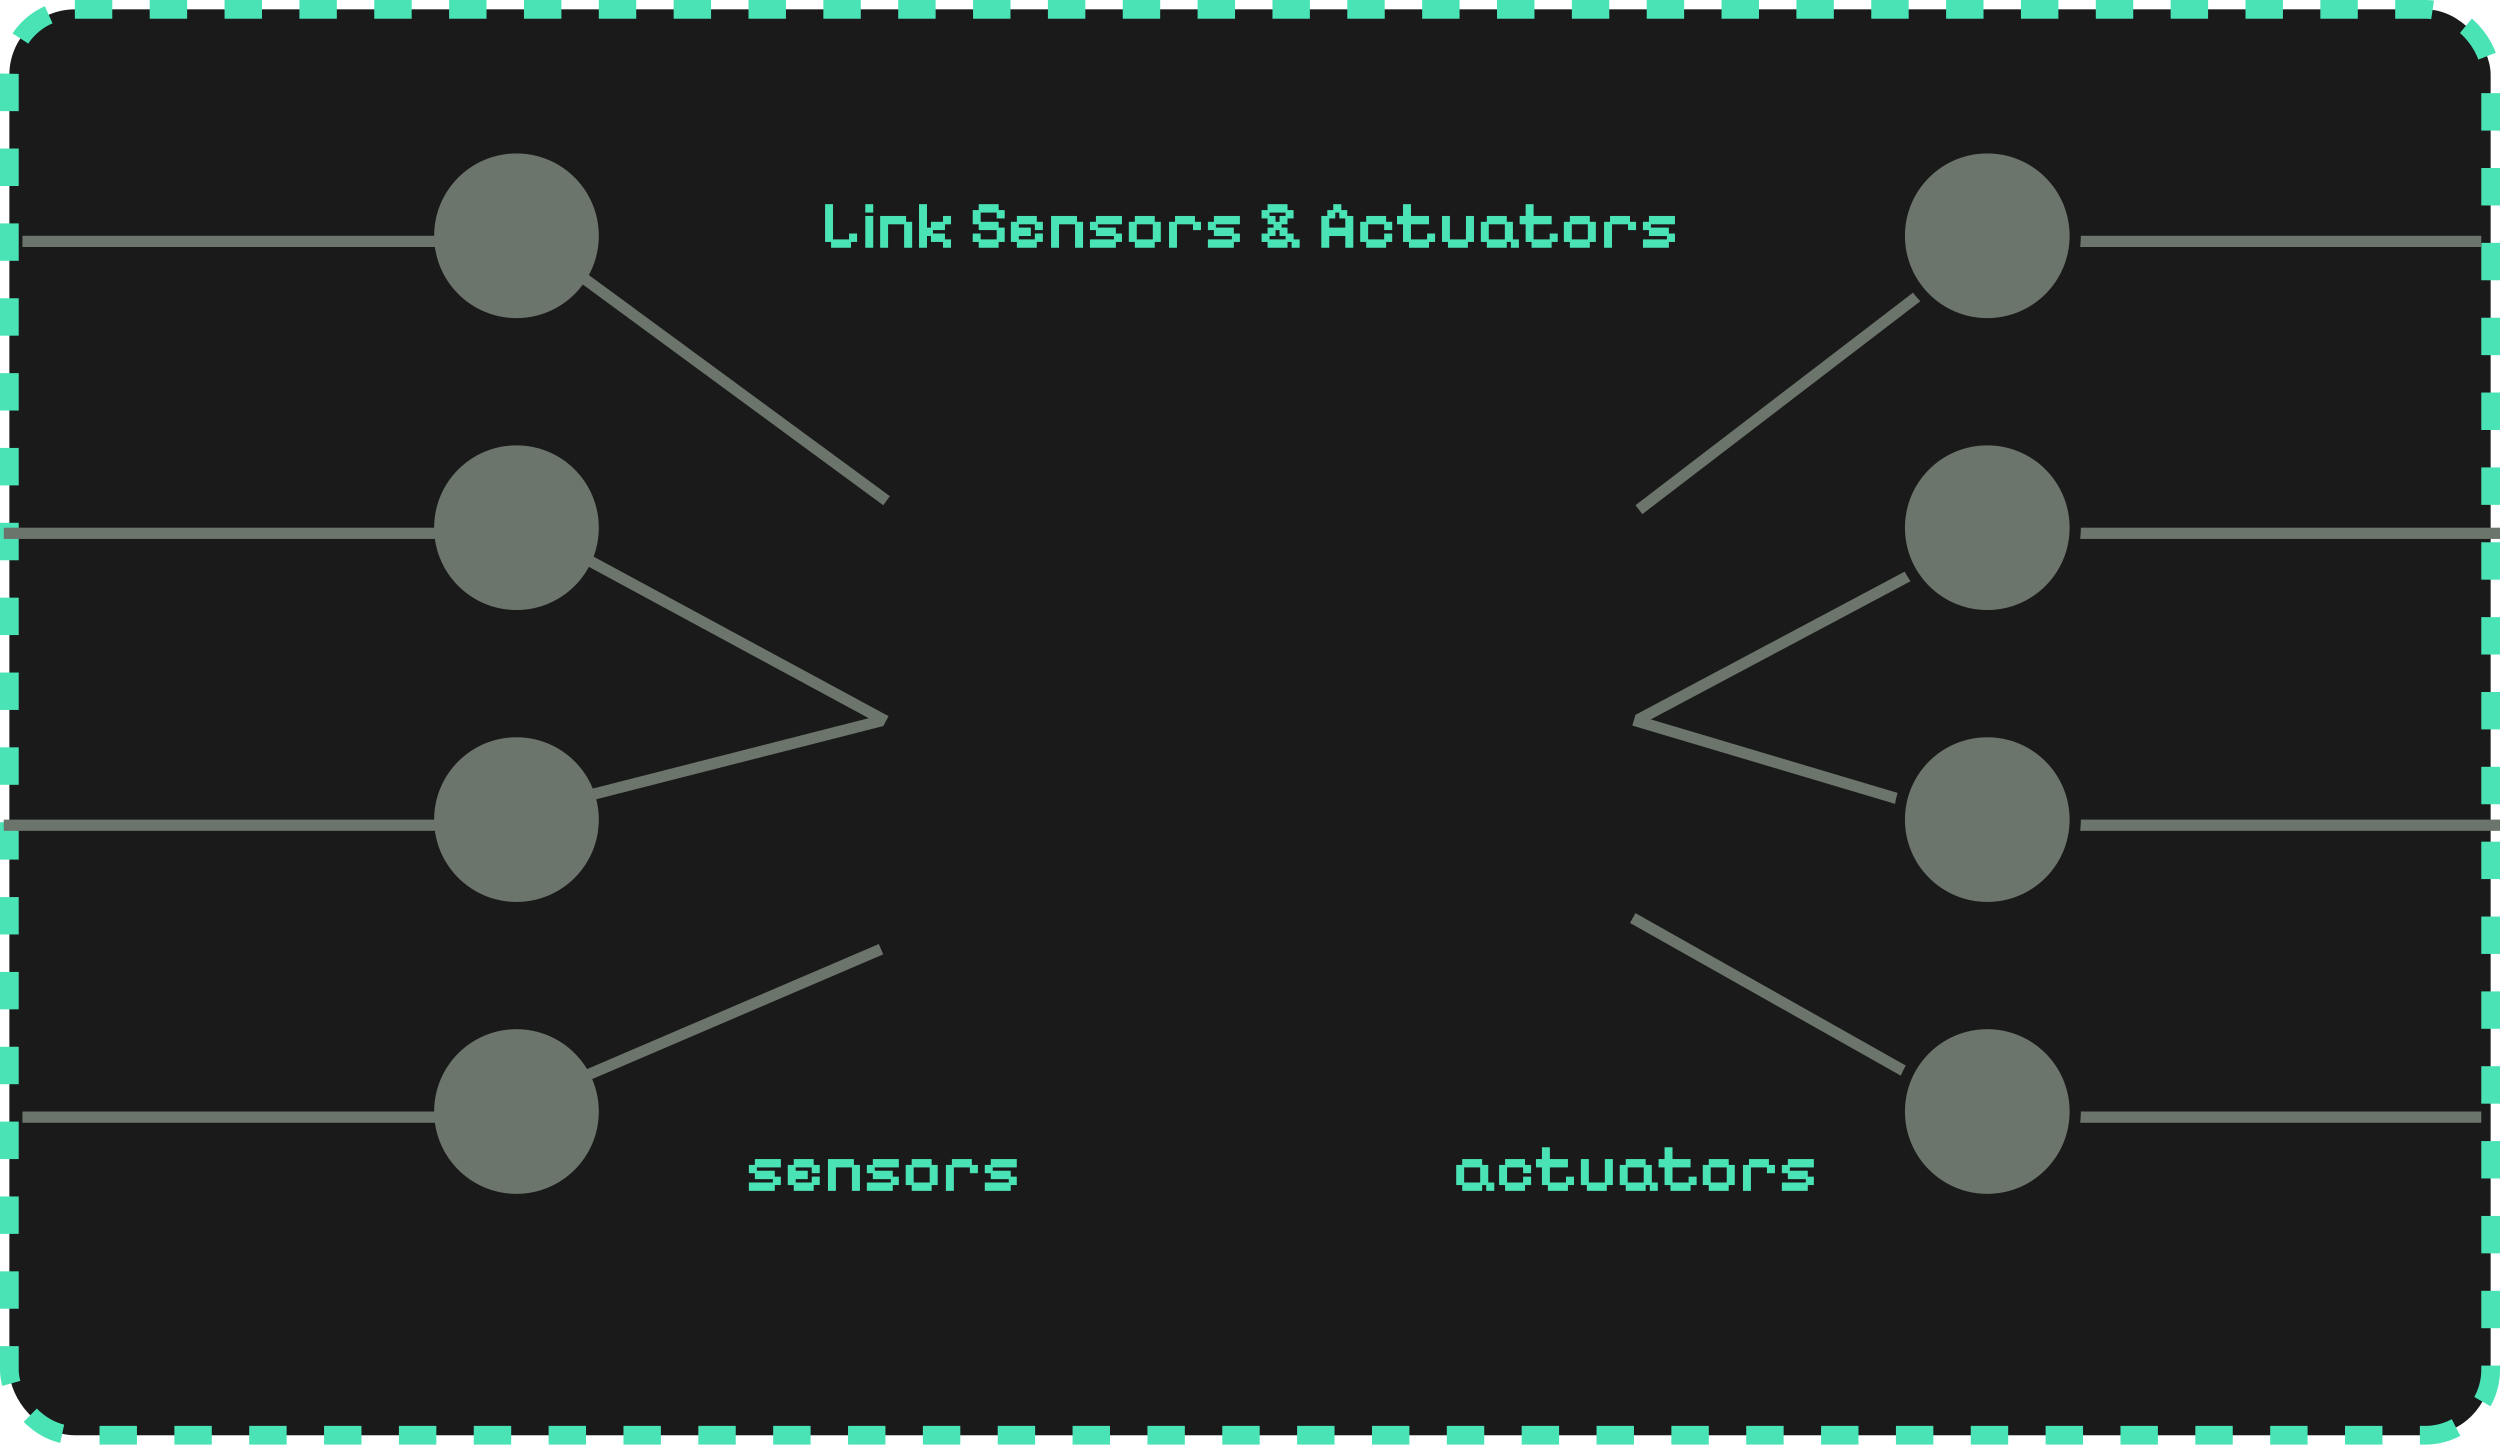 <svg width="668" height="386" viewBox="0 0 668 386" fill="none" xmlns="http://www.w3.org/2000/svg">
<rect x="2.5" y="2.5" width="663" height="381" rx="17.5" fill="#1A1A1A"/>
<rect x="2.5" y="2.5" width="663" height="381" rx="17.5" stroke="#4AE3B5" stroke-width="5" stroke-dasharray="10 10"/>
<circle cx="138" cy="63" r="23.5" fill="#6C756B" stroke="#1A1A1A" stroke-width="3"/>
<circle cx="138" cy="141" r="23.5" fill="#6C756B" stroke="#1A1A1A" stroke-width="3"/>
<circle cx="138" cy="219" r="23.5" fill="#6C756B" stroke="#1A1A1A" stroke-width="3"/>
<circle cx="138" cy="297" r="23.5" fill="#6C756B" stroke="#1A1A1A" stroke-width="3"/>
<line x1="138.888" y1="61.791" x2="236.888" y2="133.791" stroke="#6C756B" stroke-width="3"/>
<line x1="138.714" y1="139.681" x2="236.714" y2="192.681" stroke="#6C756B" stroke-width="3"/>
<line x1="137.409" y1="295.621" x2="235.409" y2="253.621" stroke="#6C756B" stroke-width="3"/>
<line x1="137.629" y1="217.547" x2="235.629" y2="192.547" stroke="#6C756B" stroke-width="3"/>
<line x1="143" y1="64.5" x2="6" y2="64.5" stroke="#6C756B" stroke-width="3"/>
<line x1="663" y1="64.5" x2="526" y2="64.5" stroke="#6C756B" stroke-width="3"/>
<line x1="668" y1="142.5" x2="531" y2="142.5" stroke="#6C756B" stroke-width="3"/>
<line x1="668" y1="220.5" x2="531" y2="220.5" stroke="#6C756B" stroke-width="3"/>
<line x1="663" y1="298.5" x2="526" y2="298.5" stroke="#6C756B" stroke-width="3"/>
<line x1="530.263" y1="298.307" x2="436.263" y2="245.307" stroke="#6C756B" stroke-width="3"/>
<line x1="530.572" y1="220.438" x2="436.572" y2="192.438" stroke="#6C756B" stroke-width="3"/>
<line x1="531.704" y1="142.324" x2="437.704" y2="192.324" stroke="#6C756B" stroke-width="3"/>
<line x1="531.912" y1="64.191" x2="437.912" y2="136.191" stroke="#6C756B" stroke-width="3"/>
<line x1="138" y1="142.5" x2="1" y2="142.5" stroke="#6C756B" stroke-width="3"/>
<line x1="138" y1="220.5" x2="1" y2="220.5" stroke="#6C756B" stroke-width="3"/>
<line x1="143" y1="298.5" x2="6" y2="298.5" stroke="#6C756B" stroke-width="3"/>
<circle cx="531" cy="63" r="23.5" fill="#6C756B" stroke="#1A1A1A" stroke-width="3"/>
<circle cx="531" cy="141" r="23.5" fill="#6C756B" stroke="#1A1A1A" stroke-width="3"/>
<circle cx="531" cy="219" r="23.5" fill="#6C756B" stroke="#1A1A1A" stroke-width="3"/>
<circle cx="531" cy="297" r="23.5" fill="#6C756B" stroke="#1A1A1A" stroke-width="3"/>
<path d="M200.098 318.198V315.966H206.506V315.066H201.7V313.482H200.098V311.268H201.7V309.702H208.648V311.934H202.222V312.816H207.028V314.4H208.648V316.65H207.028V318.198H200.098ZM212.089 318.198V316.65H210.487V311.268H212.089V309.702H217.417V311.268H219.037V313.482H216.895V311.934H212.611V312.816H215.833V315.066H212.611V315.966H216.895V314.382H219.037V316.632H217.417V318.198H212.089ZM221.227 318.198V309.702H228.157V311.268H229.777V318.198H227.635V311.934H223.351V318.198H221.227ZM231.616 318.198V315.966H238.024V315.066H233.218V313.482H231.616V311.268H233.218V309.702H240.166V311.934H233.74V312.816H238.546V314.4H240.166V316.65H238.546V318.198H231.616ZM243.606 318.198V316.65H242.004V311.268H243.606V309.702H248.934V311.268H250.554V316.65H248.934V318.198H243.606ZM244.128 315.966H248.412V311.934H244.128V315.966ZM252.744 318.198V311.268H254.346V309.702H259.674V311.268H261.294V313.482H259.152V311.934H254.868V318.198H252.744ZM263.133 318.198V315.966H269.541V315.066H264.735V313.482H263.133V311.268H264.735V309.702H271.683V311.934H265.257V312.816H270.063V314.4H271.683V316.65H270.063V318.198H263.133Z" fill="#4AE3B5"/>
<path d="M390.7 318.198V316.65H389.098V311.268H390.7V309.702H396.028V311.268H397.666V315.966H399.268V318.198H397.126V316.65H396.028V318.198H390.7ZM391.222 315.966H395.506V311.934H391.222V315.966ZM402.161 318.198V316.65H400.559V311.268H402.161V309.702H407.489V311.268H409.109V313.482H406.967V311.934H402.683V315.966H406.967V314.4H409.109V316.65H407.489V318.198H402.161ZM413.589 318.198V316.65H412.005V311.934H410.403V309.702H412.005V306.552H414.129V309.702H418.953V311.934H414.129V315.966H418.431V314.4H420.573V316.65H418.953V318.198H413.589ZM424.011 318.198V316.65H422.409V309.702H424.533V315.966H428.817V309.702H430.959V316.65H429.339V318.198H424.011ZM434.399 318.198V316.65H432.797V311.268H434.399V309.702H439.727V311.268H441.365V315.966H442.967V318.198H440.825V316.65H439.727V318.198H434.399ZM434.921 315.966H439.205V311.934H434.921V315.966ZM446.354 318.198V316.65H444.77V311.934H443.168V309.702H444.77V306.552H446.894V309.702H451.718V311.934H446.894V315.966H451.196V314.4H453.338V316.65H451.718V318.198H446.354ZM456.583 318.198V316.65H454.981V311.268H456.583V309.702H461.911V311.268H463.531V316.65H461.911V318.198H456.583ZM457.105 315.966H461.389V311.934H457.105V315.966ZM465.721 318.198V311.268H467.323V309.702H472.651V311.268H474.271V313.482H472.129V311.934H467.845V318.198H465.721ZM476.11 318.198V315.966H482.518V315.066H477.712V313.482H476.11V311.268H477.712V309.702H484.66V311.934H478.234V312.816H483.04V314.4H484.66V316.65H483.04V318.198H476.11Z" fill="#4AE3B5"/>
<path d="M222.064 66.198V64.65H220.462V54.552H222.586V63.966H226.87V62.4H229.012V64.65H227.392V66.198H222.064ZM231.202 66.198V57.702H233.326V66.198H231.202ZM231.202 56.802V54.552H233.326V56.802H231.202ZM235.175 66.198V57.702H242.105V59.268H243.725V66.198H241.583V59.934H237.299V66.198H235.175ZM245.564 66.198V54.552H247.688V60.816H248.75V59.268H251.972V57.702H254.114V59.934H252.494V61.482H249.29V62.4H252.494V63.966H254.114V66.198H251.972V64.65H248.75V63.066H247.688V66.198H245.564ZM261.51 66.198V64.65H259.908V62.4H262.032V63.966H266.316V61.482H261.51V59.934H259.908V56.136H261.51V54.552H266.838V56.136H268.458V58.368H266.316V56.802H262.032V59.268H266.838V60.816H268.458V64.65H266.838V66.198H261.51ZM271.705 66.198V64.65H270.103V59.268H271.705V57.702H277.033V59.268H278.653V61.482H276.511V59.934H272.227V60.816H275.449V63.066H272.227V63.966H276.511V62.382H278.653V64.632H277.033V66.198H271.705ZM280.843 66.198V57.702H287.773V59.268H289.393V66.198H287.251V59.934H282.967V66.198H280.843ZM291.232 66.198V63.966H297.64V63.066H292.834V61.482H291.232V59.268H292.834V57.702H299.782V59.934H293.356V60.816H298.162V62.4H299.782V64.65H298.162V66.198H291.232ZM303.222 66.198V64.65H301.62V59.268H303.222V57.702H308.55V59.268H310.17V64.65H308.55V66.198H303.222ZM303.744 63.966H308.028V59.934H303.744V63.966ZM312.361 66.198V59.268H313.963V57.702H319.291V59.268H320.911V61.482H318.769V59.934H314.485V66.198H312.361ZM322.749 66.198V63.966H329.157V63.066H324.351V61.482H322.749V59.268H324.351V57.702H331.299V59.934H324.873V60.816H329.679V62.4H331.299V64.65H329.679V66.198H322.749ZM338.695 66.198V64.65H337.093V62.4H338.695V60.816H340.279V59.934H338.695V58.368H337.093V56.136H338.695V54.552H344.023V56.136H345.643V58.368H344.023V59.934H342.439V60.816H344.023V62.4H345.661V63.966H347.263V66.198H345.121V64.65H344.023V66.198H338.695ZM339.217 63.966H343.501V63.066H341.899V61.482H340.819V63.066H339.217V63.966ZM340.819 59.268H341.899V57.702H343.501V56.802H339.217V57.702H340.819V59.268ZM353.054 66.198V57.702H354.656V56.136H356.24V54.552H358.4V56.136H359.984V57.702H361.604V66.198H359.462V63.066H355.178V66.198H353.054ZM355.178 60.816H359.462V58.368H357.86V56.802H356.78V58.368H355.178V60.816ZM365.045 66.198V64.65H363.443V59.268H365.045V57.702H370.373V59.268H371.993V61.482H369.851V59.934H365.567V63.966H369.851V62.4H371.993V64.65H370.373V66.198H365.045ZM376.472 66.198V64.65H374.888V59.934H373.286V57.702H374.888V54.552H377.012V57.702H381.836V59.934H377.012V63.966H381.314V62.4H383.456V64.65H381.836V66.198H376.472ZM386.894 66.198V64.65H385.292V57.702H387.416V63.966H391.7V57.702H393.842V64.65H392.222V66.198H386.894ZM397.283 66.198V64.65H395.681V59.268H397.283V57.702H402.611V59.268H404.249V63.966H405.851V66.198H403.709V64.65H402.611V66.198H397.283ZM397.805 63.966H402.089V59.934H397.805V63.966ZM409.238 66.198V64.65H407.654V59.934H406.052V57.702H407.654V54.552H409.778V57.702H414.602V59.934H409.778V63.966H414.08V62.4H416.222V64.65H414.602V66.198H409.238ZM419.467 66.198V64.65H417.865V59.268H419.467V57.702H424.795V59.268H426.415V64.65H424.795V66.198H419.467ZM419.989 63.966H424.273V59.934H419.989V63.966ZM428.605 66.198V59.268H430.207V57.702H435.535V59.268H437.155V61.482H435.013V59.934H430.729V66.198H428.605ZM438.994 66.198V63.966H445.402V63.066H440.596V61.482H438.994V59.268H440.596V57.702H447.544V59.934H441.118V60.816H445.924V62.4H447.544V64.65H445.924V66.198H438.994Z" fill="#4AE3B5"/>
</svg>
